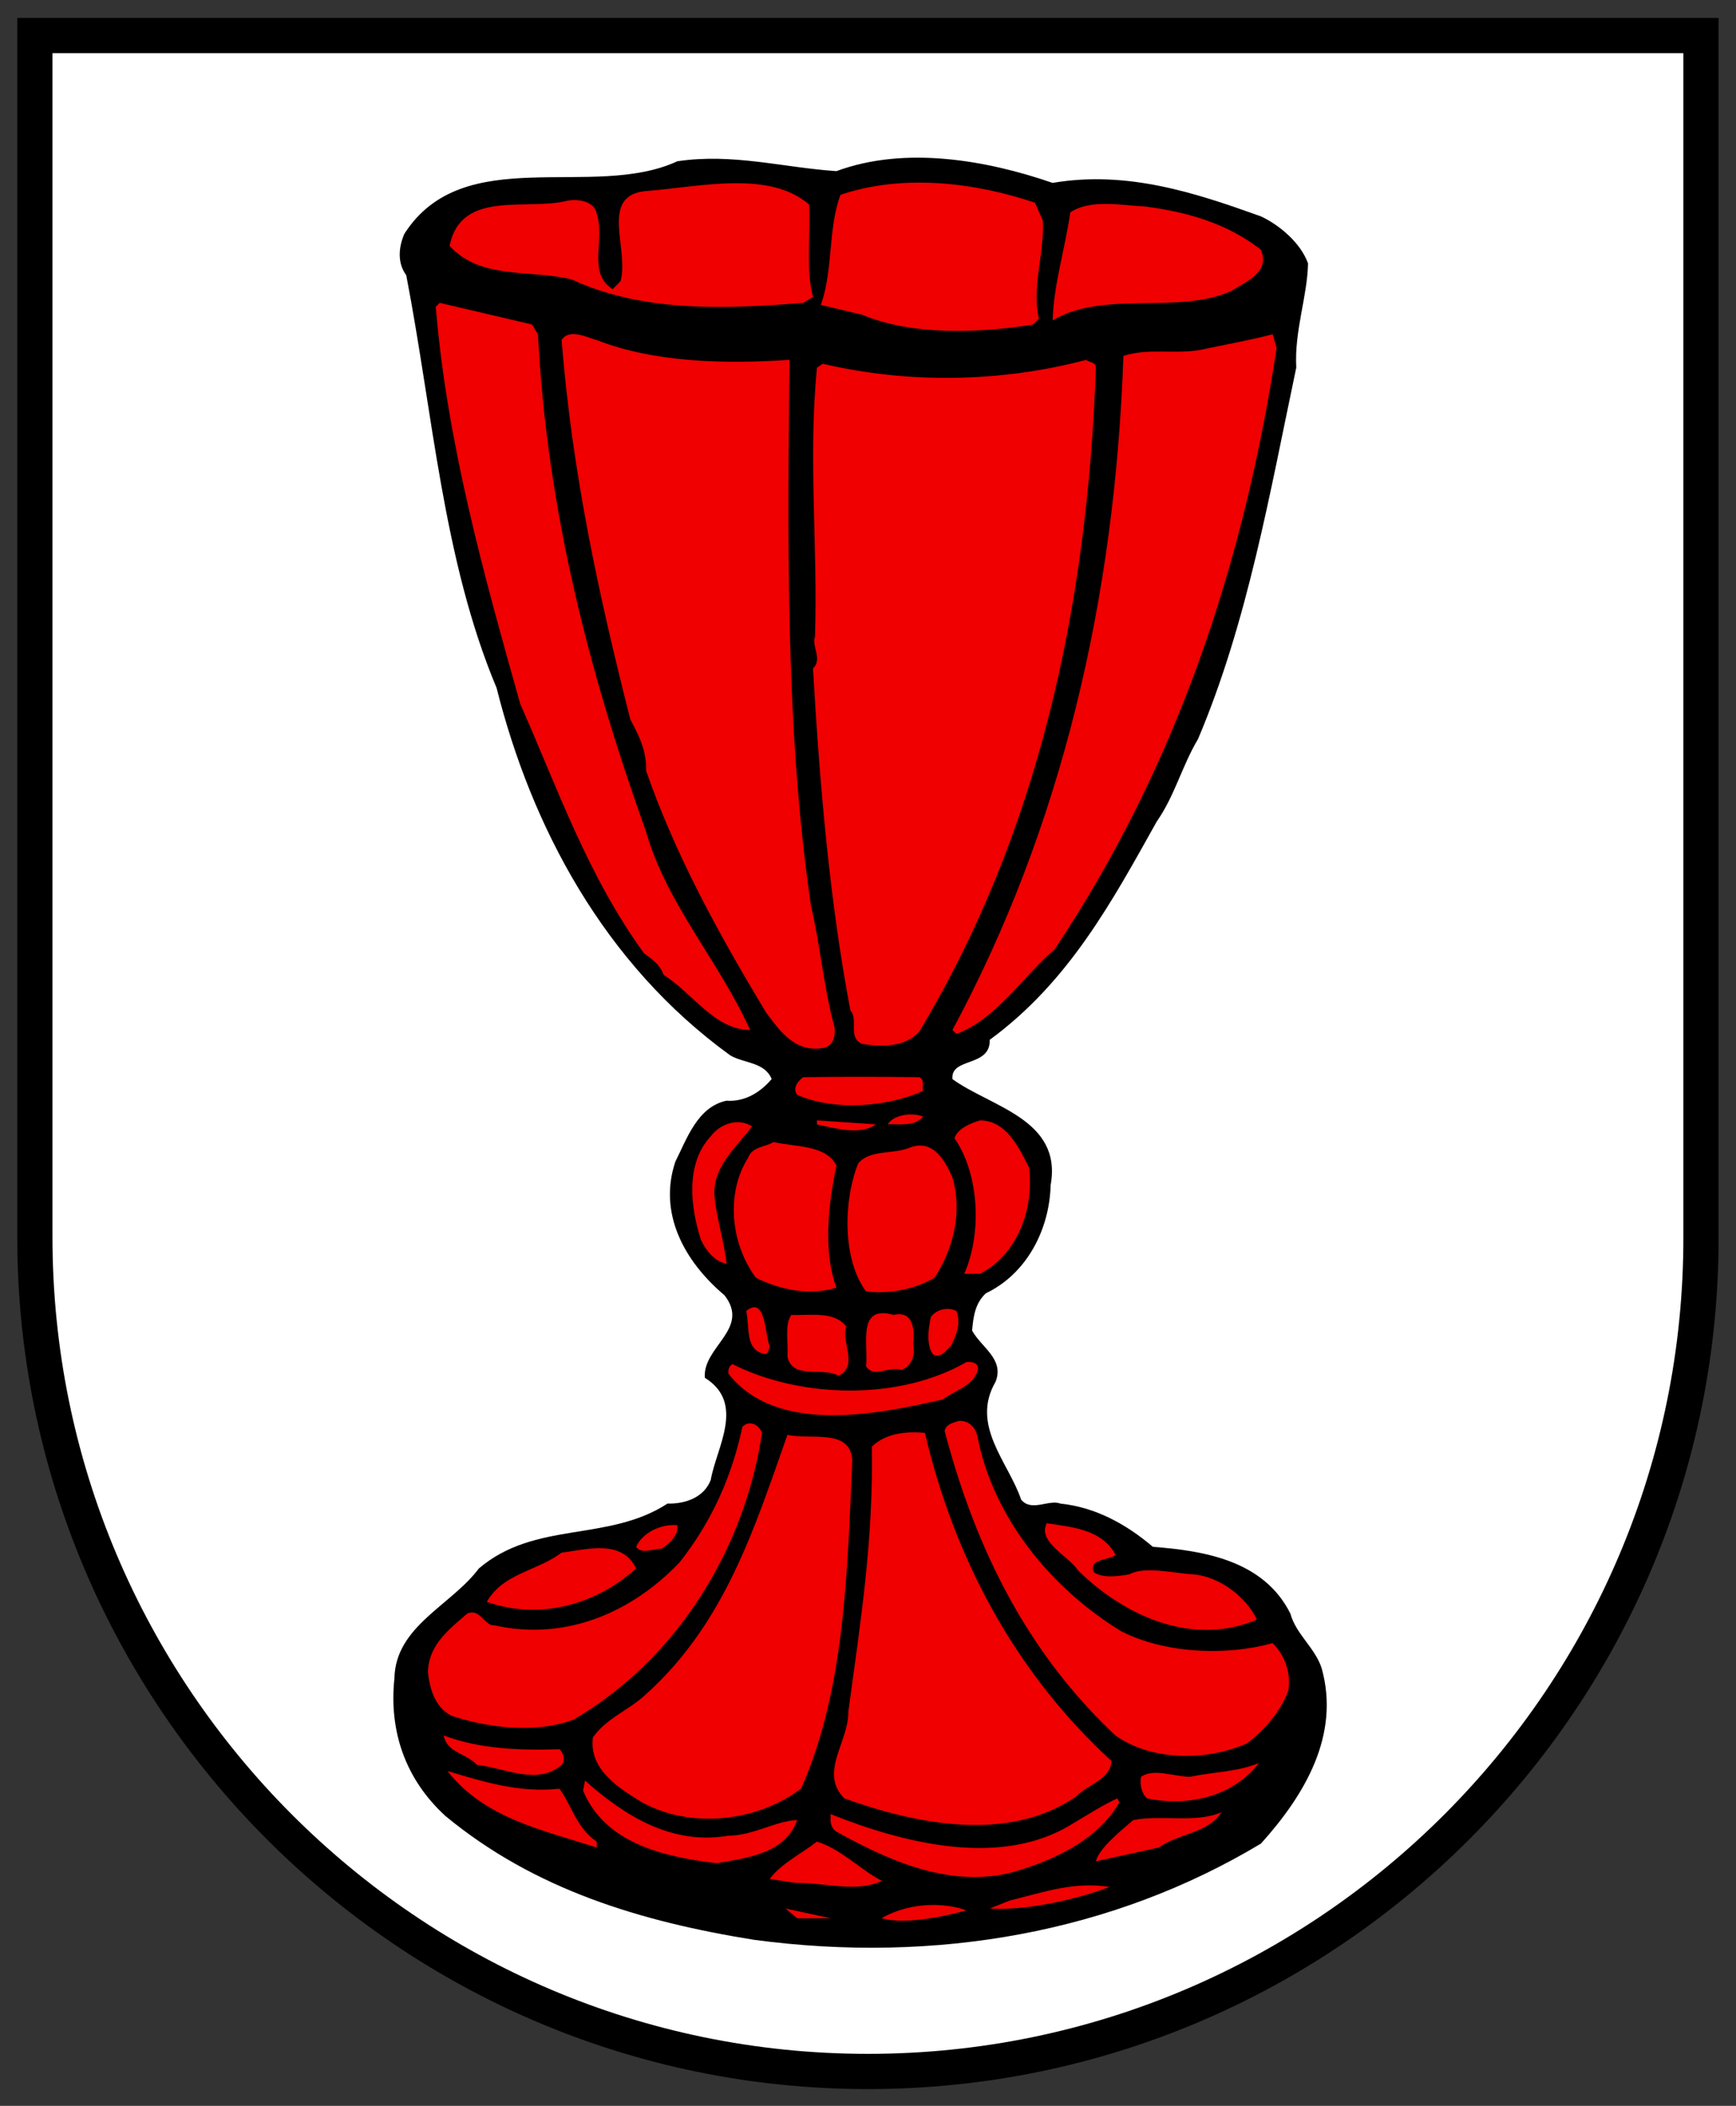 <svg width="500" height="606.36" viewBox="0 0 132.29 160.43" xmlns="http://www.w3.org/2000/svg"><rect x="0" y="0" width="132.29" height="160.43" fill="#333333" stroke="none"/><path d="M129.621 94.185c.074 35.055-28.436 63.63-63.484 63.625-35.008.004-63.518-28.567-63.48-63.625V2.708h126.964z" fill="#fff" stroke="#000" stroke-miterlimit="3.864" stroke-width="2.683"/><path d="M80.212 13.933c5.697-.971 10.933.777 15.871 2.549 1.416.658 3.04 2.028 3.595 3.587-.058 2.562-1.048 5.117-.898 7.937-2.024 9.594-3.708 19.388-7.487 28.3-1.208 2.011-1.77 4.317-3.147 6.285-3.368 6.021-6.672 12.196-12.724 16.623.063 2.117-2.995 1.31-2.844 2.993 2.908 2.121 8.396 3.057 7.484 8.083-.086 3.399-1.834 6.758-4.938 8.238-.823.773-.95 1.769-1.047 2.84.72 1.3 2.468 2.172 1.791 3.894-1.94 3.331.985 6.135 1.948 8.985.787.958 2.096-.038 2.996.3 2.654.285 4.965 1.533 7.043 3.295 3.909.295 8.464 1.046 10.478 5.09.423 1.572 1.914 2.633 2.39 4.188 1.403 5.054-1.28 9.61-4.633 13.328-11.252 6.762-24.72 9.193-38.635 7.332-8.61-1.385-16.716-3.816-23.505-9.428-3.071-2.804-4.317-6.488-3.894-10.484.076-3.99 4.324-5.552 6.439-8.382 4.308-3.658 9.794-1.975 14.376-4.94 1.344.036 2.78-.462 3.291-1.8.425-2.462 2.674-5.837-.45-7.783-.186-2.357 3.492-3.726 1.498-6.285-3.118-2.626-5.054-6.303-3.743-10.186.875-1.733 1.683-4.167 3.89-4.637 1.413.1 2.598-.648 3.447-1.652-.54-1.305-2.094-1.185-3.147-1.796-9.677-7.001-15.168-17.479-17.813-27.995-4.095-9.755-4.839-20.862-6.886-31.443-.7-.957-.576-2.142-.15-3.146 4.499-7.047 14.356-2.55 20.809-5.538 4.22-.633 8.086.485 12.124.752 5.257-1.947 11.494-.822 16.471.896"/><g fill="#f00000"><path d="M61.658 15.583c.115 2.313-.26 5.057.3 7.04l-.749.448c-6.175.499-12.352.687-17.666-1.794-3.229-.765-6.913.046-9.282-2.545.873-4.334 5.866-2.644 8.98-3.444.75-.136 2.059-.018 2.25 1.042.618 2-.749 4.498 1.197 5.698l.598-.605c.699-2.467-1.733-6.648 2.095-6.882 4.03-.327 9.273-1.574 12.277 1.042m17.211-.14.598 1.348c.135 2.541-.862 5.044-.298 7.485l-.45.451c-4.165.659-9.22.844-13.03-.754l-3.14-.743c.958-2.645.526-5.77 1.498-8.386 4.768-1.623 10.255-.939 14.822.598m17.212 3.58c.74 1.737-1.132 2.42-2.242 3.142-4.066 1.838-9.742-.095-13.622 2.247.072-2.72.945-5.46 1.344-8.232 1.538-1.032 3.905-.533 5.692-.449 3.207.413 6.265 1.285 8.828 3.293m-55.087 6.444c.69 13.446 3.93 25.86 8.233 37.88 1.563 5.514 5.618 9.941 7.931 15.116-2.691 0-4.373-2.804-6.581-4.189-.289-.794-.85-1.171-1.499-1.65-4.282-5.888-6.585-12.56-9.437-19.01-2.768-9.83-5.568-19.815-6.435-30.242l.304-.3 7.036 1.649z"/><path d="M60.162 27.411c-.14 13.555-.329 28.286 1.644 41.622.711 3.006.963 6.249 1.8 9.277.032.652-.087 1.28-.748 1.502-2.215.463-3.4-1.224-4.492-2.694-3.583-5.951-6.888-11.943-9.133-18.413.056-1.517-.564-2.702-1.2-3.898-2.421-9.527-4.415-18.702-5.238-28.895.571-.914 1.88-.223 2.694 0 4.368 1.709 9.788 1.834 14.673 1.499m37.12-.895c-2.516 16.573-7.696 31.984-16.916 45.81-2.38 2.02-4.436 5.324-7.489 6.438l-.296-.298c8.33-15.471 12.388-32.87 13.027-51.352 1.922-.616 3.793-.113 5.839-.452 1.887-.413 3.754-.727 5.54-1.196z"/><path d="M83.511 28.012c-.658 18.46-4.465 35.614-13.474 50.603-1.1 1.164-2.843 1.164-4.343.908-1.122-.49-.25-1.864-.893-2.555-1.6-8.414-2.351-17.403-2.847-26.047.75-.708-.128-1.712.15-2.399.223-6.983-.524-13.591.15-20.51l.446-.3c6.551 1.539 13.6 1.41 20.066-.295.276.21.705.146.745.595m-13.477 54.05c.459.154.213.649.3 1.05-2.713 1.225-6.763 1.541-9.585.296-.36-.505.012-1.004.449-1.345 2.934-.039 5.864-.036 8.836 0m.307 2.992c-.65.836-1.96.527-2.697.602.424-.694 1.738-.947 2.697-.602m-3.594.6c-1.176.859-3.11.304-4.494.005l.001-.307zm11.675 3.3c.372 3.171-.876 6.612-3.744 8.085l-1.198-.003c1.32-2.965 1.198-7.523-.747-10.331.26-.74 1.2-1.122 1.942-1.35 2.001-.014 2.996 2.1 3.747 3.599M57.31 85.809c-1.158 1.585-3.151 3.14-2.84 5.538.186 1.659.748 3.405.899 4.94-.965-.225-1.523-.972-1.944-1.798-.826-2.545-1.203-5.846.744-7.933.738-.974 2.109-1.41 3.14-.747"/><path d="M63.742 88.801c-.61 2.833-1.046 6.517 0 9.289-2.045.658-4.352.153-6.137-.747-1.893-2.528-2.333-6.392-.6-9.136.323-.876 1.322-.81 1.945-1.204 1.685.393 3.997.204 4.792 1.798m8.836.895c.79 2.677.037 5.489-1.346 7.63-1.486.915-3.604 1.286-5.243 1.048-1.798-2.439-1.73-6.877-.598-9.731.862-1.072 2.668-.697 3.893-1.196 1.835-.75 2.775 1.058 3.294 2.25m-13.925 12.876c-.07.221-.068.413-.293.595-1.647-.246-1.208-2.118-1.497-3.29 1.47-1.199 1.41 1.677 1.79 2.695m14.232-2.698c.365.926-.013 1.922-.45 2.698-.37.341-.812.97-1.346.593-.525-.746-.34-1.992-.15-2.838.437-.592 1.31-.78 1.946-.453m-8.388 1.19c-.422 1.163.951 2.975-.596 3.747-1.2-.712-3.571.345-3.896-1.499.077-1.085-.234-2.399.299-3.139 1.465.058 3.27-.313 4.193.89m5.09 1.356c.163.811-.084 1.622-.897 1.946-.994-.32-2.124.67-2.697-.298.203-1.588-.733-4.706 2.1-3.894 1.597-.37 1.597 1.31 1.493 2.246"/><path d="M74.535 104.222c-.161 1.256-1.723 1.69-2.695 2.392-4.892 1.11-12.623 2.734-16.32-1.947-.047-.309.013-.558.298-.744 5.202 2.613 12.69 2.802 17.816-.153.366-.039.864.022.9.452m-.012 5.384c1.215 6.04 5.576 11.406 10.931 14.673 3.256 1.658 7.876 1.908 11.527.898a4.203 4.203 0 0 1 1.203 3.594c-.555 1.533-1.737 2.97-3.15 4.042-3.077 1.36-7.26 1.36-10.028-.597-6.963-6.528-10.764-14.635-13.023-23.209.133-.537.632-.594 1.041-.75.842-.096 1.4.587 1.499 1.349m-16.457-.448c-1.285 8.73-6.4 17.215-14.376 21.856-2.819 1.04-6.373.658-9.281-.3-1.271-.662-1.648-2.043-1.796-3.298.025-2.04 1.523-3.225 2.995-4.489 1.024-.42 1.273.95 2.095.898 5.291 1.178 10.343-.88 14.074-4.791 2.444-3.082 4.007-6.573 4.793-10.327.522-.553 1.27-.175 1.496.451"/><path d="M70.481 109.158c2.194 9.357 6.75 18.154 14.223 25.005-.112 1.441-1.796 1.758-2.691 2.698-5.157 3.551-12.203 2.114-17.67.146-1.959-1.961.348-4.328.3-6.588.922-6.787 1.918-13.026 1.795-20.207 1.068-1.05 2.685-1.178 4.043-1.054m-5.537 2.097c-.373 8.506-.562 17.495-3.895 25.001-3.338 2.535-8.392 3.097-12.125 1.05-1.756-1.067-4.065-2.512-3.743-4.943 1.05-1.494 2.736-2.056 4.046-3.292 6.048-5.438 8.293-12.74 10.778-19.762 1.762.41 4.817-.523 4.94 1.946m20.062 7.187c-.417.448-2.1.26-1.648 1.341.734.48 1.862.293 2.694.157 1.223-.669 3.467-.057 4.944 0 1.954.202 3.952 1.698 4.785 3.445-4.825 2.057-10.002-.185-13.622-3.74-.755-1.13-3.115-2.185-2.397-3.598 1.96.289 4.207.473 5.244 2.395m-33.387-2.25c.099.761-.59 1.388-1.2 1.797-.632-.036-1.45.465-1.947-.143.442-1.018 1.811-1.765 3.147-1.655m-3.145 3.3c-3.055 2.768-7.363 3.953-11.38 2.544 1.27-2.21 3.832-2.331 5.687-3.744 2.009-.278 4.634-1.022 5.693 1.2m-5.831 13.77c.286.286.472.851.15 1.204-1.858 1.58-4.35.21-6.44-.008-.844-.908-2.28-.908-2.543-2.245 2.698 1.022 5.691 1.146 8.833 1.05m53.296 1.048c-1.922 2.485-5.23 3.363-8.53 2.7-.441-.404-.567-1.147-.457-1.646.95-.683 2.513-.004 3.744-.004 1.762-.373 3.634-.373 5.243-1.05m-53.309 1.957c.977 1.345 1.285 2.968 2.845 4.04l-.001.45c-4.054-1.33-8.543-2.205-11.374-5.835 2.704.814 5.512 1.686 8.53 1.345"/><path d="M55.508 139.847c1.886-.004 3.571-1.118 5.244-1.196-.925 2.57-3.792 2.883-6.138 3.292-3.96-.473-8.513-1.477-10.184-5.537l.152-.752c2.96 2.63 6.575 4.947 10.926 4.193m29.793-2.545c-1.645 2.918-5.203 4.541-8.383 5.393-4.74 1.084-9.23-.976-13.17-3.147-.428-.266-.49-.822-.45-1.046l-.003-.3c5.517 2.208 13.002 4.136 18.416.745 1.14-.663 2.258-1.403 3.44-1.944zm7.788.755c-1.014 1.605-3.259 1.608-4.79 2.694l-4.793 1.046c.275-1.01 1.836-2.26 2.848-3.138 2.167-.427 4.791.26 6.735-.602m-25.894 5.23c-1.873.928-4.366.121-6.592.153l-1.945-.296c.862-1.174 2.425-1.925 3.593-2.843 1.821.547 3.257 2.103 4.944 2.986m17.365.46c-2.333.908-6.393 1.847-9.133 1.647l1.498-.597c2.801-.705 4.928-1.453 7.635-1.05m-10.933 1.79c-1.696.487-4.816 1.108-6.436.591 2.37-1.352 5.115-1.107 6.436-.59m-12.877.6-.895-.744 3.441.744z"/></g></svg>